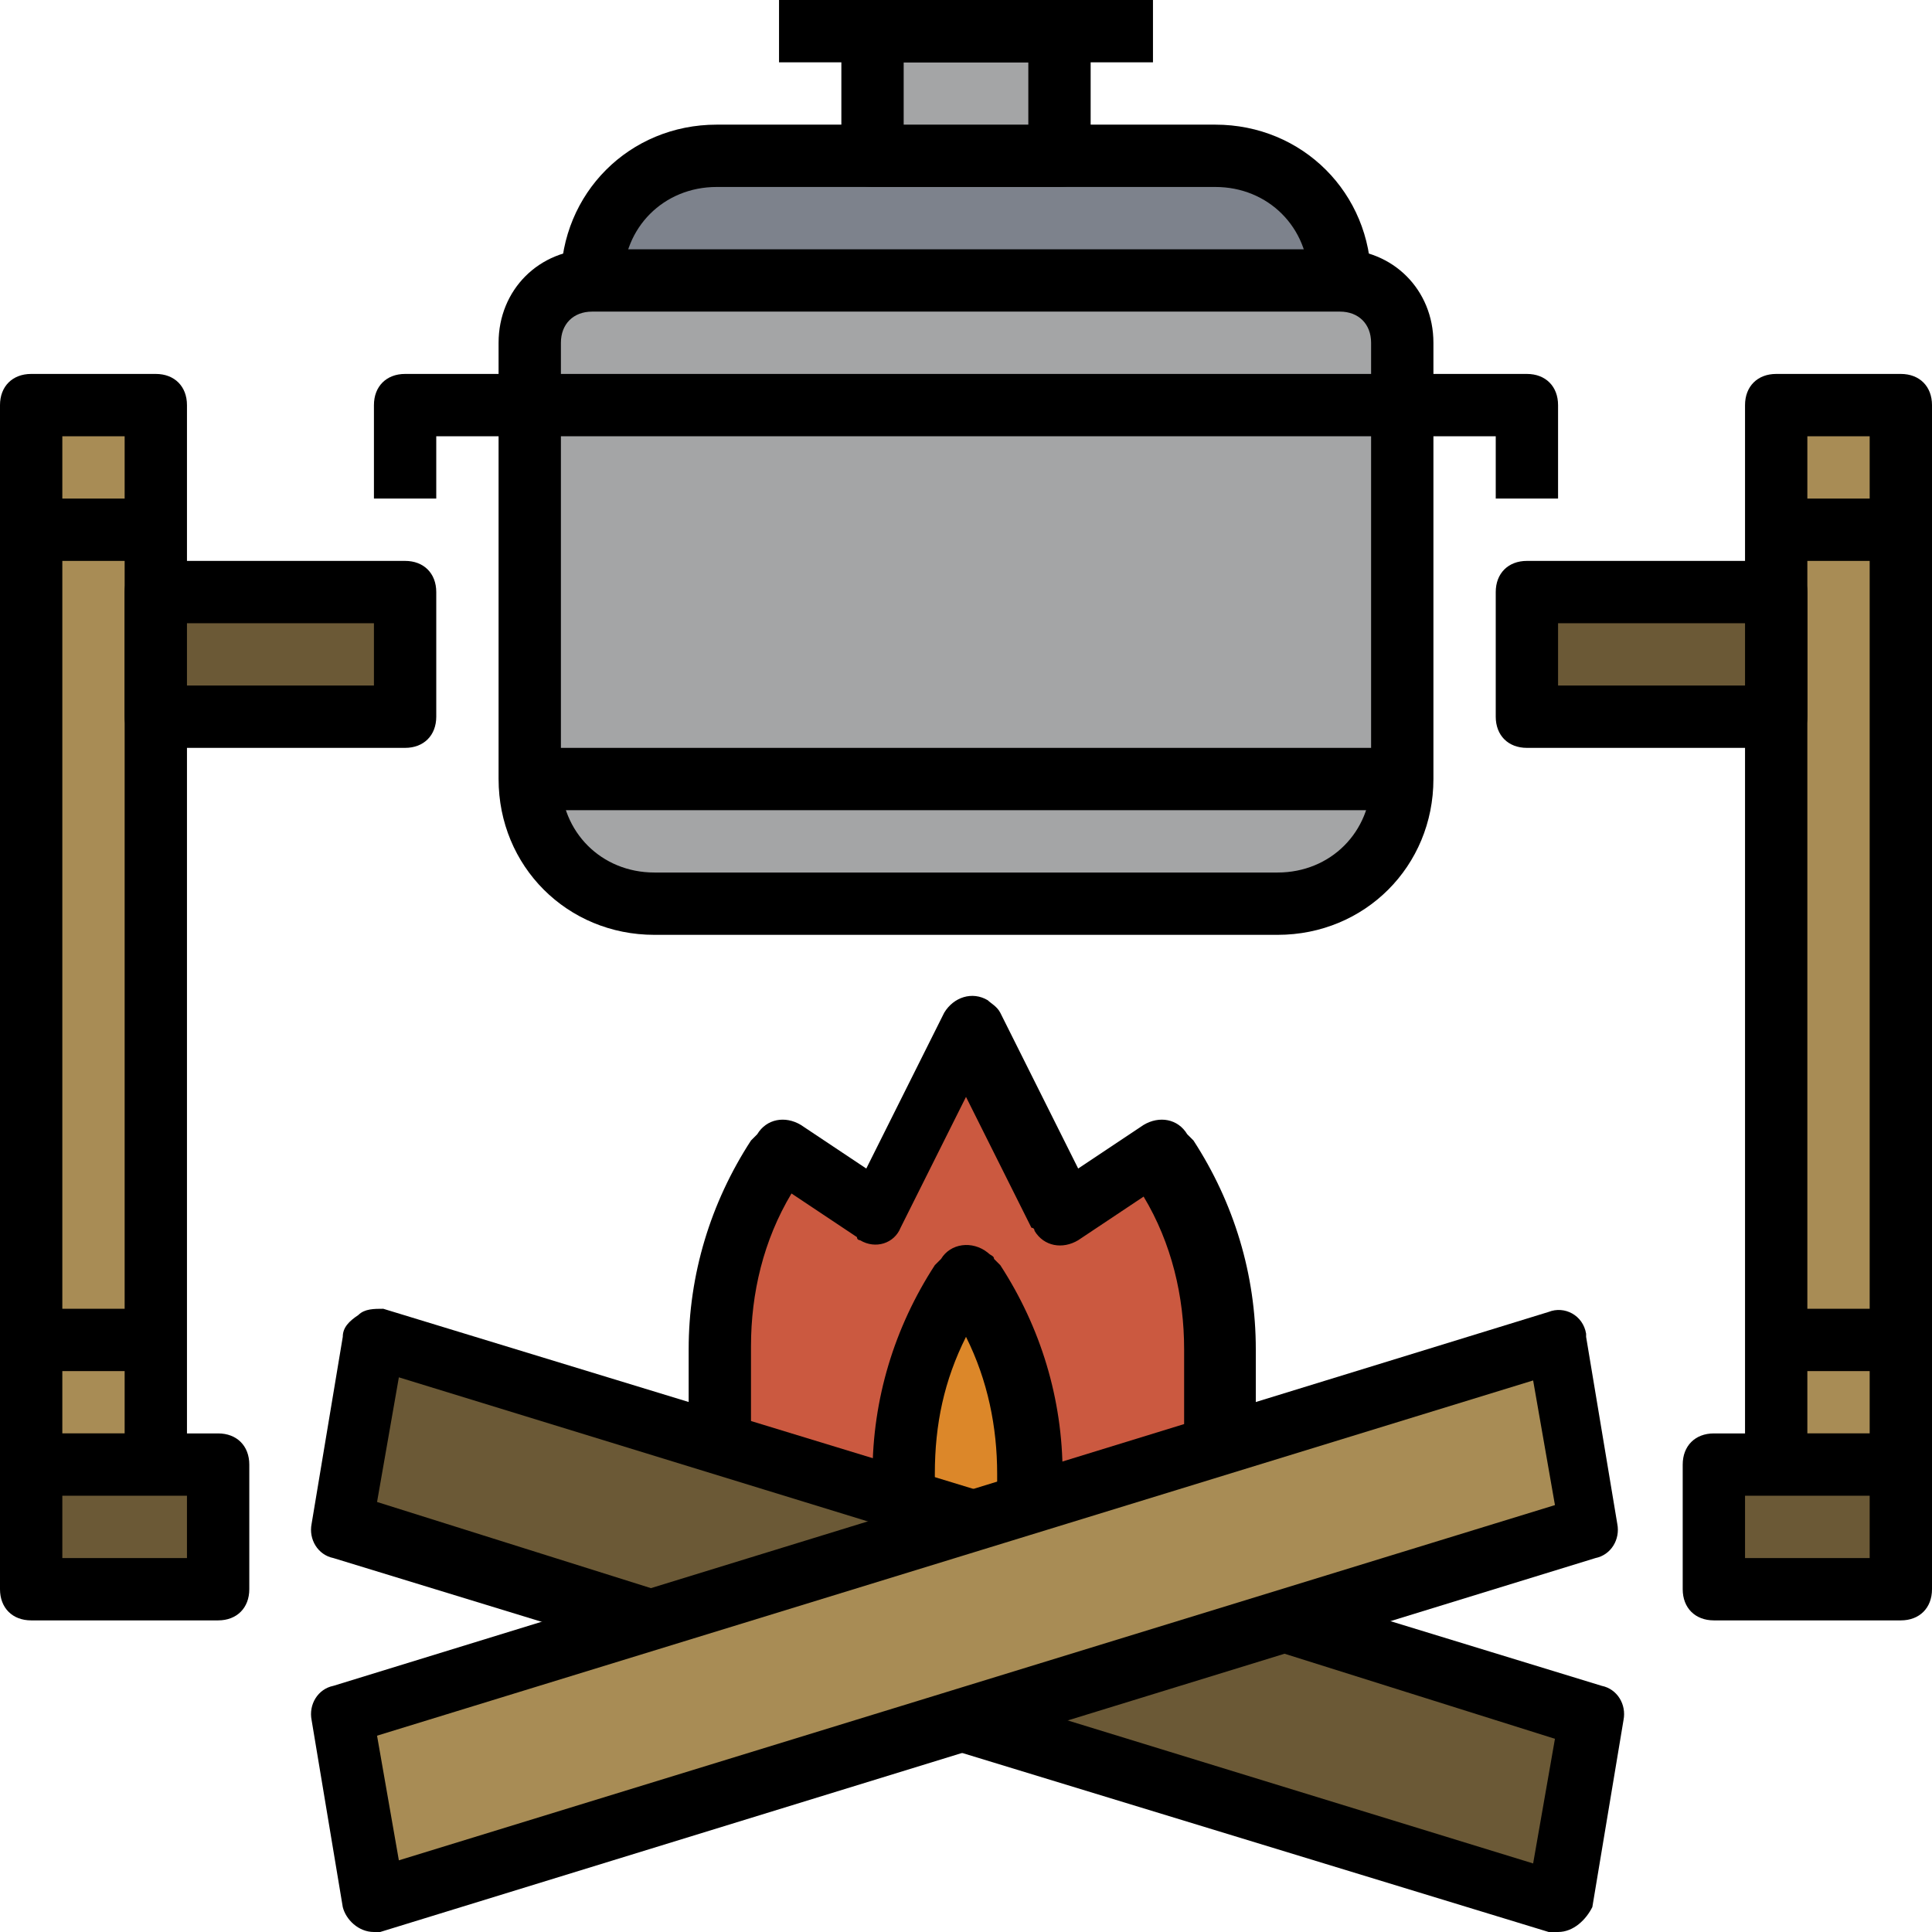 <?xml version="1.0" encoding="iso-8859-1"?>
<!-- Generator: Adobe Illustrator 19.0.0, SVG Export Plug-In . SVG Version: 6.00 Build 0)  -->
<svg version="1.1" id="Capa_1" xmlns="http://www.w3.org/2000/svg" xmlns:xlink="http://www.w3.org/1999/xlink" x="0px" y="0px"
	 viewBox="0 0 496 496" style="enable-background:new 0 0 496 496;" xml:space="preserve">
<path style="fill:#CB5940;" d="M184,392v-45.6c0-17.6,4.8-34.4,14.4-48.8l1.6-1.6l24,16l24-48l24,48l24-16l1.6,1.6
	c9.6,14.4,14.4,31.2,14.4,48.8V392"/>
<path d="M320,392h-16v-45.6c0-13.6-3.2-27.2-10.4-39.2l-16.8,11.2c-4,2.4-8.8,1.6-11.2-2.4c0,0,0-0.8-0.8-0.8L248,281.6l-16.8,33.6
	c-1.6,4-6.4,5.6-10.4,3.2c0,0-0.8,0-0.8-0.8l-16.8-11.2c-7.2,12-10.4,25.6-10.4,39.2V392h-16v-45.6c0-19.2,5.6-37.6,16-53.6l1.6-1.6
	c2.4-4,7.2-4.8,11.2-2.4l0,0l16.8,11.2l20-40c2.4-4,7.2-5.6,11.2-3.2c0.8,0.8,2.4,1.6,3.2,3.2l20,40l16.8-11.2
	c4-2.4,8.8-1.6,11.2,2.4l0,0l1.6,1.6c10.4,16,16,34.4,16,53.6V392H320z"/>
<path style="fill:#DC8729;" d="M232,392v-13.6c0-17.6,4.8-34.4,14.4-48.8l1.6-1.6l1.6,1.6c9.6,14.4,14.4,31.2,14.4,48.8V392"/>
<path d="M272,392h-16v-13.6c0-12-2.4-24-8-35.2c-5.6,11.2-8,22.4-8,35.2V392h-16v-13.6c0-19.2,5.6-37.6,16-53.6l1.6-1.6
	c2.4-4,8-4.8,12-1.6c0.8,0.8,1.6,0.8,1.6,1.6l1.6,1.6c10.4,16,16,34.4,16,53.6V392H272z"/>
<polyline style="fill:#6B5936;" points="330.4,416 408,440 400,488 248,441.6 "/>
<path d="M400,496c-0.8,0-1.6,0-2.4,0l-152-46.4l4.8-15.2l143.2,44l5.6-32L328,424l4.8-15.2l78.4,24c4,0.8,6.4,4.8,5.6,8.8l-8,48
	C407.2,492.8,404,496,400,496z"/>
<polyline style="fill:#6B5936;" points="166.4,416 88,392 96,344 248,390.4 "/>
<path d="M164,424l-78.4-24c-4-0.8-6.4-4.8-5.6-8.8l8-48c0-2.4,1.6-4,4-5.6c1.6-1.6,4-1.6,6.4-1.6l152,46.4l-4.8,15.2l-143.2-44
	l-5.6,32L168,408L164,424z"/>
<path style="fill:#7D828C;" d="M152,72L152,72c0-17.6,14.4-32,32-32h128c17.6,0,32,14.4,32,32l0,0"/>
<path d="M352,72h-16c0-13.6-10.4-24-24-24H184c-13.6,0-24,10.4-24,24h-16c0-22.4,17.6-40,40-40h128C334.4,32,352,49.6,352,72z"/>
<path style="fill:#A4A5A6;" d="M152,72h192c8.8,0,16,7.2,16,16v112c0,17.6-14.4,32-32,32H168c-17.6,0-32-14.4-32-32V88
	C136,79.2,143.2,72,152,72z"/>
<path d="M328,240H168c-22.4,0-40-17.6-40-40V88c0-13.6,10.4-24,24-24h192c13.6,0,24,10.4,24,24v112C368,222.4,350.4,240,328,240z
	 M152,80c-4.8,0-8,3.2-8,8v112c0,13.6,10.4,24,24,24h160c13.6,0,24-10.4,24-24V88c0-4.8-3.2-8-8-8H152z"/>
<rect x="136" y="96" width="224" height="16"/>
<rect x="224" y="8" style="fill:#A4A5A6;" width="48" height="32"/>
<path d="M272,48h-48c-4.8,0-8-3.2-8-8V8c0-4.8,3.2-8,8-8h48c4.8,0,8,3.2,8,8v32C280,44.8,276.8,48,272,48z M232,32h32V16h-32V32z"/>
<rect x="200" width="96" height="16"/>
<polygon style="fill:#A88C55;" points="96,488 408,392 400,344 88,440 "/>
<path d="M96,496c-4,0-7.2-3.2-8-6.4l-8-48c-0.8-4,1.6-8,5.6-8.8l312-96c4-1.6,8.8,0.8,9.6,5.6v0.8l8,48c0.8,4-1.6,8-5.6,8.8l-312,96
	C97.6,496,96.8,496,96,496z M96.8,445.6l5.6,32l296.8-91.2l-5.6-32L96.8,445.6z"/>
<rect x="8" y="104" style="fill:#A88C55;" width="32" height="272"/>
<path d="M40,384H8c-4.8,0-8-3.2-8-8V104c0-4.8,3.2-8,8-8h32c4.8,0,8,3.2,8,8v272C48,380.8,44.8,384,40,384z M16,368h16V112H16V368z"
	/>
<path d="M112,128H96v-24c0-4.8,3.2-8,8-8h32v16h-24V128z"/>
<path d="M400,128h-16v-16h-24V96h32c4.8,0,8,3.2,8,8V128z"/>
<rect x="40" y="152" style="fill:#6B5936;" width="64" height="32"/>
<path d="M104,192H40c-4.8,0-8-3.2-8-8v-32c0-4.8,3.2-8,8-8h64c4.8,0,8,3.2,8,8v32C112,188.8,108.8,192,104,192z M48,176h48v-16H48
	V176z"/>
<rect x="8" y="336" width="32" height="16"/>
<rect x="8" y="128" width="32" height="16"/>
<rect x="8" y="376" style="fill:#6B5936;" width="48" height="32"/>
<path d="M56,416H8c-4.8,0-8-3.2-8-8v-32c0-4.8,3.2-8,8-8h48c4.8,0,8,3.2,8,8v32C64,412.8,60.8,416,56,416z M16,400h32v-16H16V400z"
	/>
<rect x="456" y="104" style="fill:#A88C55;" width="32" height="272"/>
<path d="M488,384h-32c-4.8,0-8-3.2-8-8V104c0-4.8,3.2-8,8-8h32c4.8,0,8,3.2,8,8v272C496,380.8,492.8,384,488,384z M464,368h16V112
	h-16V368z"/>
<rect x="392" y="152" style="fill:#6B5936;" width="64" height="32"/>
<path d="M456,192h-64c-4.8,0-8-3.2-8-8v-32c0-4.8,3.2-8,8-8h64c4.8,0,8,3.2,8,8v32C464,188.8,460.8,192,456,192z M400,176h48v-16
	h-48V176z"/>
<rect x="456" y="336" width="32" height="16"/>
<rect x="456" y="128" width="32" height="16"/>
<rect x="440" y="376" style="fill:#6B5936;" width="48" height="32"/>
<path d="M488,416h-48c-4.8,0-8-3.2-8-8v-32c0-4.8,3.2-8,8-8h48c4.8,0,8,3.2,8,8v32C496,412.8,492.8,416,488,416z M448,400h32v-16
	h-32V400z"/>
<rect x="136" y="192" width="224" height="16"/>
<g>
</g>
<g>
</g>
<g>
</g>
<g>
</g>
<g>
</g>
<g>
</g>
<g>
</g>
<g>
</g>
<g>
</g>
<g>
</g>
<g>
</g>
<g>
</g>
<g>
</g>
<g>
</g>
<g>
</g>
</svg>
